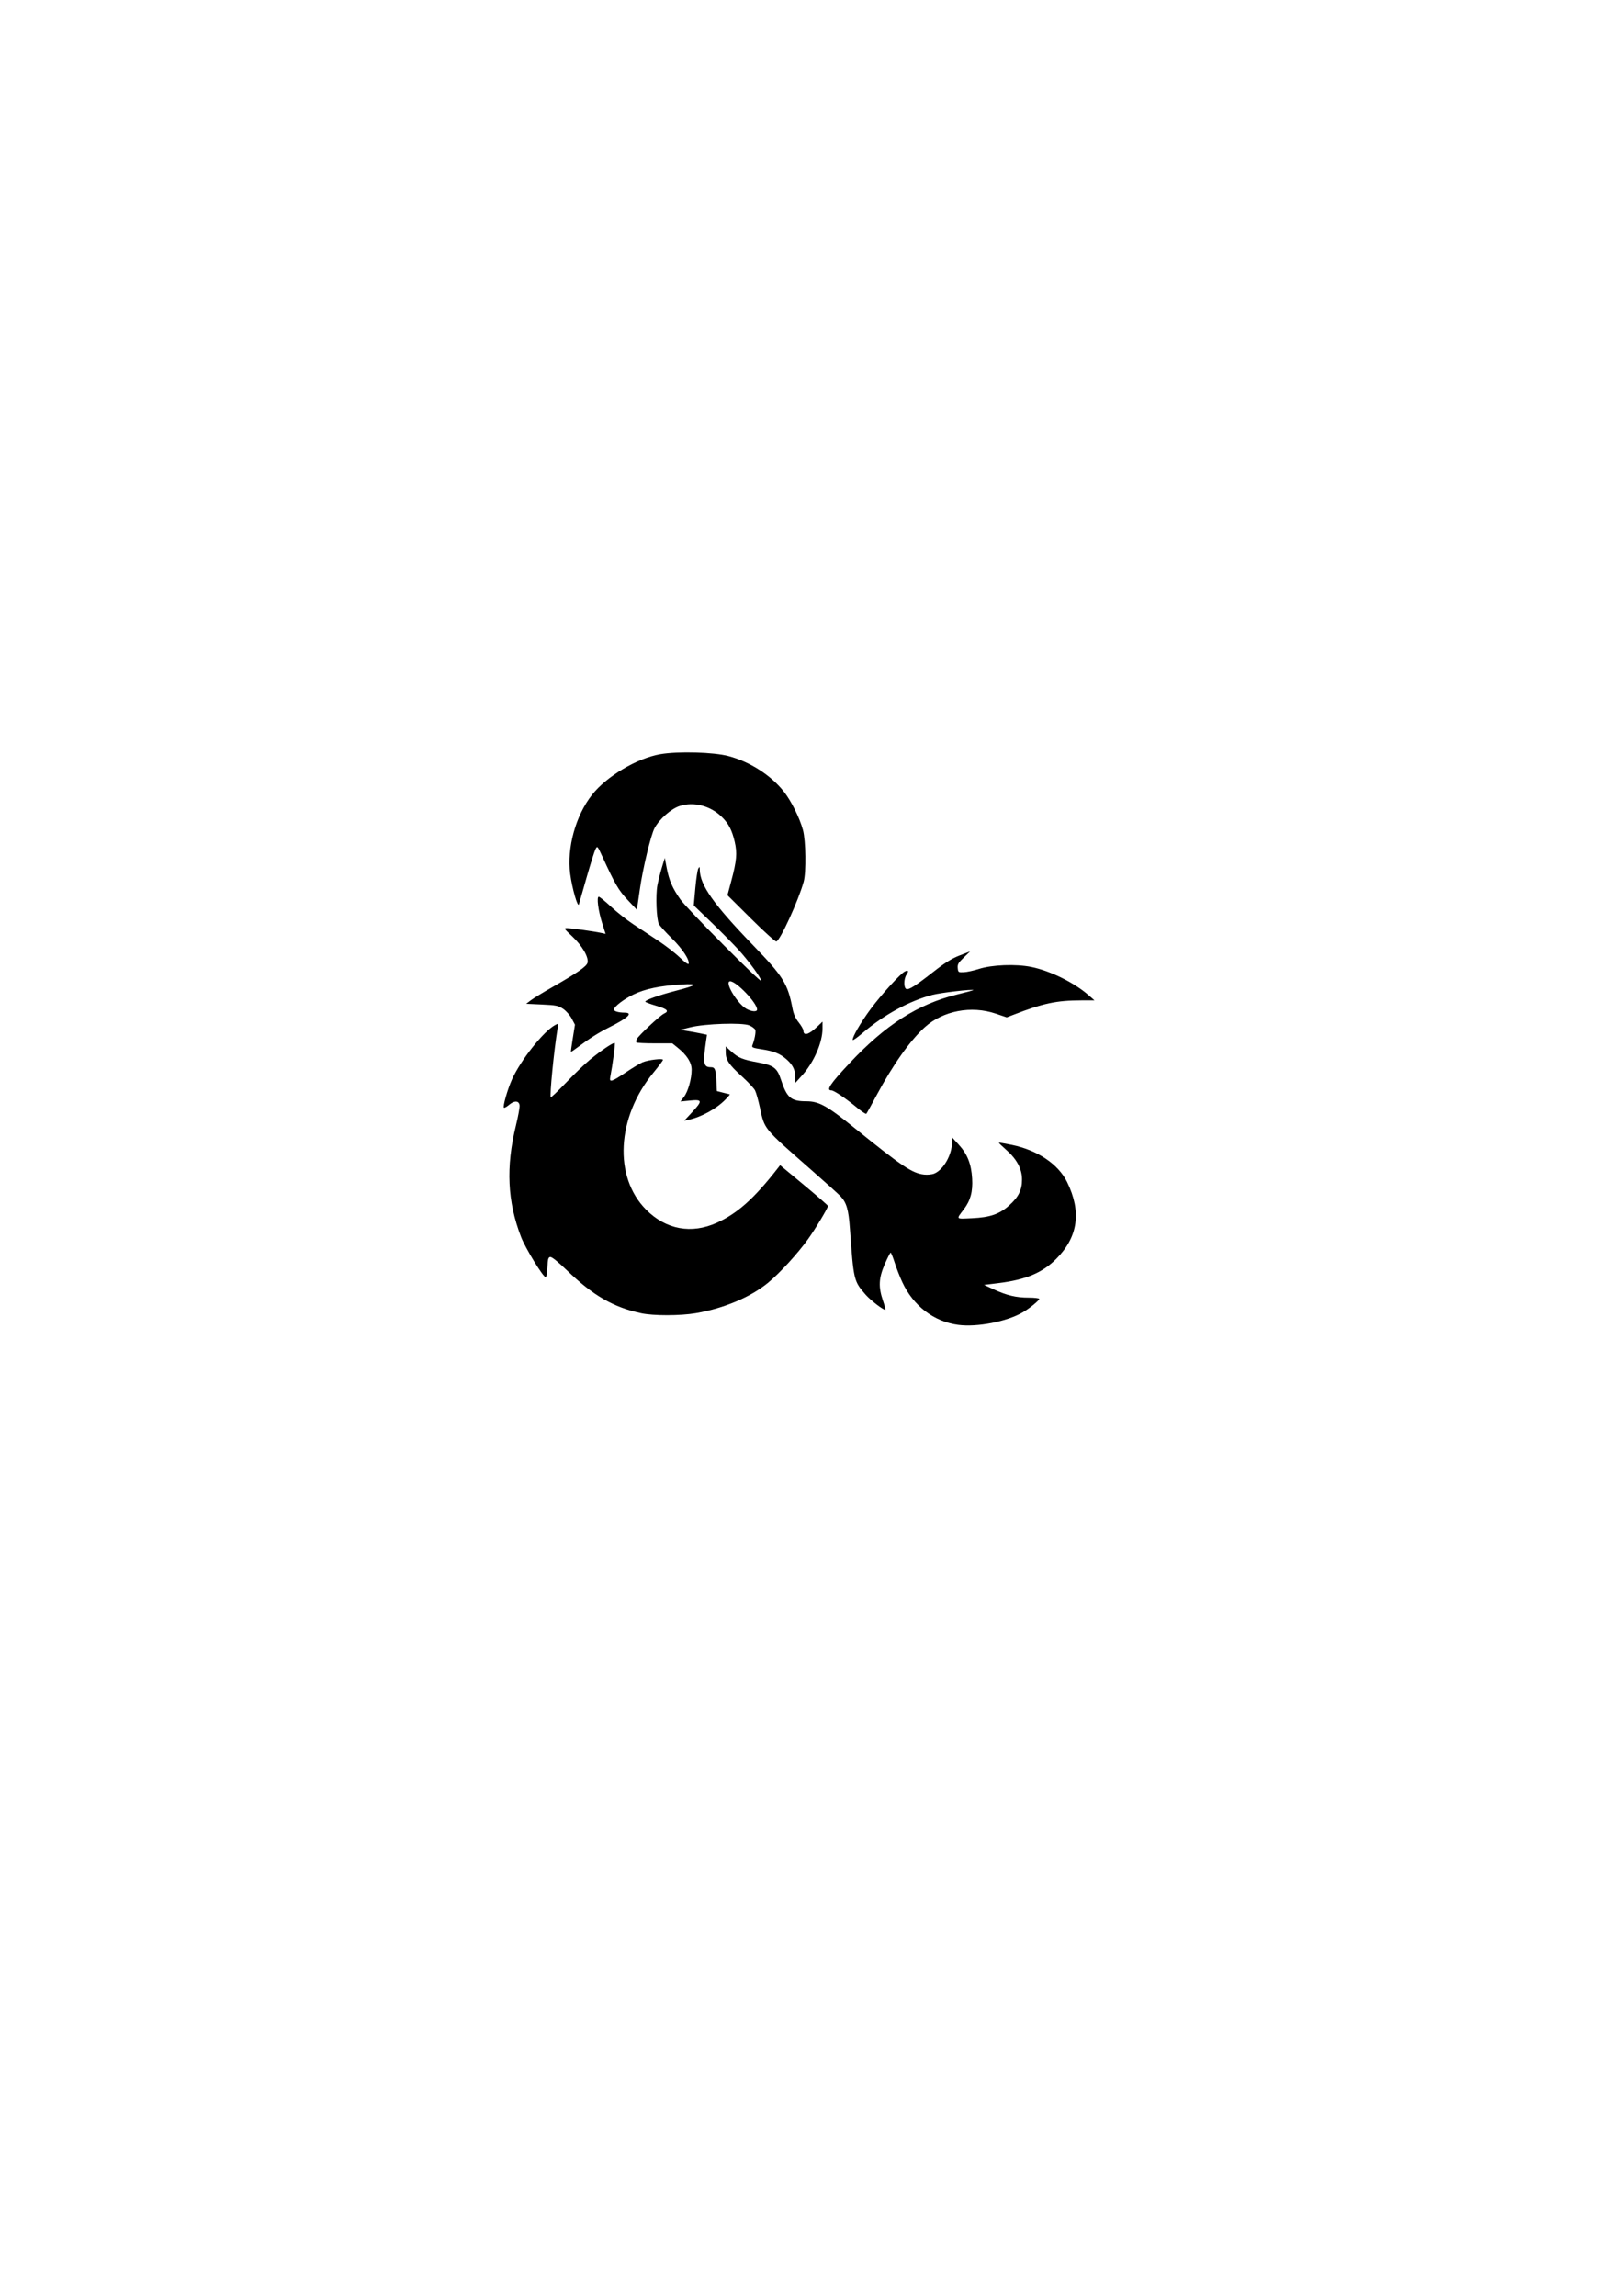<?xml version="1.0" encoding="UTF-8" standalone="no"?>
<svg
   xmlns:dc="http://purl.org/dc/elements/1.1/"
   xmlns:cc="http://creativecommons.org/ns#"
   xmlns:rdf="http://www.w3.org/1999/02/22-rdf-syntax-ns#"
   xmlns:svg="http://www.w3.org/2000/svg"
   xmlns="http://www.w3.org/2000/svg"
   xmlns:sodipodi="http://sodipodi.sourceforge.net/DTD/sodipodi-0.dtd"
   xmlns:inkscape="http://www.inkscape.org/namespaces/inkscape"
   sodipodi:docname="d&amp;d logo.svg"
   inkscape:version="1.0 (4035a4fb49, 2020-05-01)"
   id="svg8"
   version="1.1"
   viewBox="0 0 210 297"
   height="297mm"
   width="210mm">
  <defs
     id="defs2" />
  <sodipodi:namedview
     inkscape:window-maximized="0"
     inkscape:window-y="38"
     inkscape:window-x="38"
     inkscape:window-height="997"
     inkscape:window-width="1624"
     showgrid="false"
     inkscape:document-rotation="0"
     inkscape:current-layer="layer1"
     inkscape:document-units="mm"
     inkscape:cy="560"
     inkscape:cx="400"
     inkscape:zoom="0.35"
     inkscape:pageshadow="2"
     inkscape:pageopacity="0.0"
     borderopacity="1.0"
     bordercolor="#666666"
     pagecolor="#ffffff"
     id="base" />
  <g
     id="layer1"
     inkscape:groupmode="layer"
     inkscape:label="Layer 1">
    <path
       id="path847"
       d="m 123.976,171.392 c -3.149,-0.419 -5.816,-2.463 -7.24,-5.55 -0.313,-0.679 -0.753,-1.81 -0.977,-2.514 -0.224,-0.703 -0.458,-1.279 -0.52,-1.279 -0.062,0 -0.403,0.67 -0.759,1.49 -0.786,1.809 -0.841,2.941 -0.232,4.728 0.223,0.655 0.367,1.191 0.32,1.191 -0.309,0 -1.931,-1.247 -2.567,-1.975 -1.53,-1.749 -1.552,-1.84 -2.03,-8.536 -0.177,-2.477 -0.434,-3.362 -1.218,-4.195 -0.262,-0.278 -2.024,-1.864 -3.915,-3.523 -6.094,-5.347 -5.899,-5.109 -6.512,-7.939 -0.207,-0.955 -0.492,-1.961 -0.634,-2.235 -0.142,-0.274 -0.897,-1.079 -1.679,-1.791 -1.717,-1.562 -2.112,-2.149 -2.112,-3.142 v -0.749 l 0.725,0.655 c 0.922,0.833 1.446,1.046 3.503,1.423 1.969,0.361 2.422,0.703 2.912,2.198 0.779,2.379 1.298,2.82 3.321,2.82 1.587,0 2.661,0.59 6.021,3.306 6.349,5.133 7.64,6.001 9.181,6.175 0.447,0.05 1.023,-0.008 1.328,-0.134 1.187,-0.492 2.276,-2.409 2.297,-4.043 l 0.008,-0.629 0.874,0.959 c 1.104,1.212 1.603,2.48 1.714,4.356 0.1,1.695 -0.215,2.856 -1.085,3.998 -1.004,1.319 -1.078,1.239 1.058,1.141 2.355,-0.108 3.558,-0.523 4.832,-1.669 1.202,-1.081 1.646,-1.975 1.65,-3.321 0.004,-1.385 -0.658,-2.633 -2.041,-3.851 -0.556,-0.489 -0.989,-0.91 -0.963,-0.936 0.026,-0.026 0.785,0.104 1.687,0.289 3.326,0.681 6.021,2.497 7.156,4.82 1.875,3.841 1.416,7.088 -1.402,9.918 -1.805,1.812 -3.95,2.712 -7.498,3.146 l -1.852,0.227 1.235,0.573 c 1.694,0.785 2.917,1.076 4.535,1.076 0.756,0 1.374,0.074 1.374,0.165 0,0.197 -1.252,1.218 -2.117,1.727 -2.046,1.204 -5.92,1.958 -8.378,1.63 z m -41.01,-1.503 c -3.593,-0.77 -6.214,-2.28 -9.569,-5.511 -1.217,-1.172 -2.007,-1.805 -2.205,-1.767 -0.254,0.049 -0.318,0.284 -0.361,1.336 -0.029,0.702 -0.131,1.277 -0.227,1.277 -0.324,0 -2.629,-3.764 -3.179,-5.191 -1.776,-4.604 -1.982,-9.056 -0.669,-14.433 0.29,-1.186 0.503,-2.355 0.475,-2.599 -0.073,-0.624 -0.668,-0.658 -1.358,-0.077 -0.309,0.26 -0.609,0.424 -0.669,0.364 -0.162,-0.162 0.459,-2.345 1.034,-3.63 1.118,-2.501 4.102,-6.263 5.597,-7.058 0.419,-0.223 0.422,-0.219 0.309,0.457 -0.449,2.669 -1.047,8.717 -0.879,8.882 0.051,0.05 0.938,-0.796 1.972,-1.879 1.034,-1.083 2.416,-2.412 3.071,-2.953 1.473,-1.217 3.101,-2.309 3.238,-2.173 0.087,0.087 -0.277,2.819 -0.586,4.405 -0.141,0.72 0.18,0.625 1.978,-0.586 0.873,-0.588 1.862,-1.186 2.198,-1.329 0.729,-0.309 2.655,-0.539 2.647,-0.315 -0.003,0.087 -0.561,0.832 -1.24,1.657 -4.763,5.789 -5.167,13.499 -0.93,17.737 2.569,2.569 5.851,3.171 9.144,1.678 2.649,-1.201 4.813,-3.13 7.795,-6.948 l 0.388,-0.496 3.096,2.571 c 1.703,1.414 3.095,2.63 3.095,2.702 -0.003,0.264 -1.637,2.983 -2.579,4.292 -1.357,1.885 -3.623,4.36 -5.15,5.625 -2.246,1.861 -5.744,3.338 -9.367,3.954 -2.018,0.343 -5.49,0.347 -7.069,0.009 z m 6.574,-25.995 c 1.382,-1.493 1.352,-1.68 -0.243,-1.522 l -1.253,0.123 0.452,-0.593 c 0.531,-0.696 0.996,-2.337 0.996,-3.513 0,-0.939 -0.604,-1.889 -1.826,-2.871 l -0.679,-0.546 h -2.261 c -1.243,0 -2.313,-0.053 -2.378,-0.117 -0.065,-0.065 -0.035,-0.271 0.066,-0.46 0.253,-0.474 3.001,-3.038 3.497,-3.264 0.713,-0.325 0.439,-0.603 -1.006,-1.021 -0.776,-0.224 -1.411,-0.463 -1.411,-0.531 0,-0.215 1.78,-0.848 3.969,-1.413 2.782,-0.718 2.978,-0.942 0.706,-0.809 -2.762,0.163 -4.721,0.573 -6.217,1.302 -1.283,0.626 -2.515,1.579 -2.515,1.947 0,0.219 0.597,0.391 1.367,0.394 1.18,0.005 0.469,0.68 -2.031,1.928 -1.27,0.634 -2.54,1.435 -3.908,2.467 -0.526,0.396 -0.972,0.701 -0.992,0.678 -0.02,-0.024 0.09,-0.824 0.243,-1.778 l 0.278,-1.735 -0.424,-0.8 c -0.237,-0.446 -0.732,-1.003 -1.119,-1.259 -0.618,-0.409 -0.918,-0.47 -2.73,-0.552 l -2.036,-0.093 0.605,-0.458 c 0.333,-0.252 1.558,-1.001 2.722,-1.665 3.271,-1.864 4.485,-2.705 4.607,-3.188 0.178,-0.708 -0.691,-2.207 -1.973,-3.406 -1.085,-1.015 -1.121,-1.073 -0.656,-1.07 0.528,0.004 3.482,0.419 4.404,0.619 l 0.561,0.122 -0.434,-1.365 c -0.517,-1.629 -0.751,-3.436 -0.445,-3.436 0.113,0 0.822,0.575 1.575,1.279 0.753,0.703 2.041,1.721 2.862,2.262 0.821,0.541 2.286,1.509 3.256,2.151 0.97,0.643 2.235,1.625 2.811,2.183 0.593,0.575 1.077,0.923 1.118,0.802 0.163,-0.488 -0.805,-1.957 -2.171,-3.297 -0.791,-0.776 -1.544,-1.61 -1.673,-1.852 -0.313,-0.59 -0.435,-3.714 -0.196,-4.996 0.106,-0.565 0.365,-1.597 0.576,-2.293 l 0.384,-1.266 0.239,1.27 c 0.306,1.621 0.751,2.651 1.773,4.098 0.89,1.26 10.456,10.886 10.456,10.521 0,-0.352 -1.603,-2.544 -2.917,-3.989 -0.658,-0.724 -2.233,-2.315 -3.5,-3.534 l -2.302,-2.218 0.201,-2.228 c 0.111,-1.225 0.284,-2.37 0.386,-2.545 0.161,-0.277 0.185,-0.257 0.19,0.162 0.022,1.976 1.802,4.496 6.886,9.752 3.924,4.056 4.504,4.989 5.12,8.234 0.13,0.683 0.383,1.244 0.796,1.764 0.333,0.419 0.606,0.896 0.607,1.06 0.004,0.728 0.709,0.521 1.81,-0.531 l 0.661,-0.632 v 0.886 c 0,1.815 -1.109,4.364 -2.64,6.065 l -0.873,0.97 -0.008,-0.758 c -0.01,-0.938 -0.332,-1.583 -1.152,-2.303 -0.83,-0.729 -1.646,-1.055 -3.225,-1.29 -1.08,-0.161 -1.277,-0.24 -1.185,-0.478 0.3,-0.777 0.486,-1.762 0.383,-2.03 -0.063,-0.165 -0.414,-0.425 -0.779,-0.579 -0.915,-0.384 -5.72,-0.226 -7.631,0.251 l -1.323,0.33 0.882,0.136 c 0.485,0.075 1.268,0.217 1.741,0.317 l 0.859,0.181 -0.119,0.819 c -0.419,2.892 -0.33,3.376 0.62,3.376 0.558,0 0.653,0.271 0.736,2.117 l 0.044,0.97 0.794,0.206 c 0.437,0.113 0.829,0.213 0.872,0.22 0.043,0.008 -0.195,0.297 -0.529,0.643 -1.157,1.196 -3.11,2.28 -4.749,2.636 l -0.613,0.133 z m 8.419,-13.296 c 0,-0.843 -2.676,-3.651 -3.479,-3.651 -0.819,0 0.902,2.901 2.119,3.572 0.66,0.364 1.36,0.404 1.36,0.079 z m 12.965,12.722 c -1.459,-1.21 -3.013,-2.261 -3.342,-2.261 -0.732,0 -0.173,-0.842 2.323,-3.5 4.705,-5.009 8.812,-7.636 13.919,-8.902 1.196,-0.297 2.156,-0.554 2.134,-0.573 -0.169,-0.138 -4.195,0.331 -5.305,0.617 -2.959,0.763 -6.313,2.592 -9.024,4.92 -0.679,0.583 -1.259,0.994 -1.289,0.912 -0.111,-0.304 1.043,-2.294 2.338,-4.034 1.368,-1.839 3.786,-4.495 4.381,-4.813 0.464,-0.248 0.566,-0.069 0.232,0.408 -0.362,0.517 -0.376,1.711 -0.022,1.847 0.343,0.132 1.16,-0.388 3.563,-2.267 1.463,-1.144 2.343,-1.69 3.341,-2.074 l 1.354,-0.521 -0.83,0.795 c -0.701,0.671 -0.822,0.884 -0.775,1.362 0.052,0.543 0.084,0.565 0.787,0.534 0.403,-0.017 1.276,-0.206 1.94,-0.419 1.699,-0.546 4.788,-0.665 6.784,-0.262 2.434,0.491 5.525,2.01 7.388,3.629 l 0.794,0.69 -1.68,0.005 c -3.25,0.01 -4.948,0.371 -8.846,1.879 l -0.825,0.319 -1.419,-0.479 c -3.182,-1.074 -6.806,-0.384 -9.175,1.746 -1.882,1.692 -4.14,4.872 -6.219,8.759 -0.686,1.283 -1.298,2.385 -1.358,2.447 -0.061,0.063 -0.587,-0.281 -1.169,-0.763 z m -13.748,-24.481 -3.05,-3.032 0.499,-1.86 c 0.689,-2.567 0.778,-3.594 0.441,-5.039 -0.352,-1.507 -0.773,-2.329 -1.632,-3.189 -1.481,-1.481 -3.669,-2.055 -5.507,-1.445 -1.117,0.371 -2.593,1.675 -3.234,2.858 -0.477,0.881 -1.529,5.252 -1.902,7.909 -0.109,0.776 -0.241,1.689 -0.294,2.028 l -0.096,0.617 -1.187,-1.263 c -1.176,-1.252 -1.629,-2.029 -3.274,-5.616 -0.637,-1.39 -0.651,-1.404 -0.883,-0.964 -0.13,0.246 -0.644,1.873 -1.141,3.616 -0.498,1.743 -0.952,3.326 -1.009,3.519 -0.148,0.499 -0.877,-2.036 -1.129,-3.925 -0.448,-3.366 0.712,-7.561 2.833,-10.243 1.889,-2.39 5.824,-4.729 8.825,-5.246 2.304,-0.397 6.914,-0.269 8.842,0.247 2.76,0.737 5.456,2.47 7.137,4.586 0.955,1.203 2.049,3.398 2.477,4.971 0.378,1.391 0.436,5.471 0.094,6.703 -0.672,2.421 -3.016,7.551 -3.529,7.722 -0.128,0.043 -1.598,-1.281 -3.281,-2.954 z"
       style="fill:#000000;stroke-width:0.176" />
  </g>
</svg>
